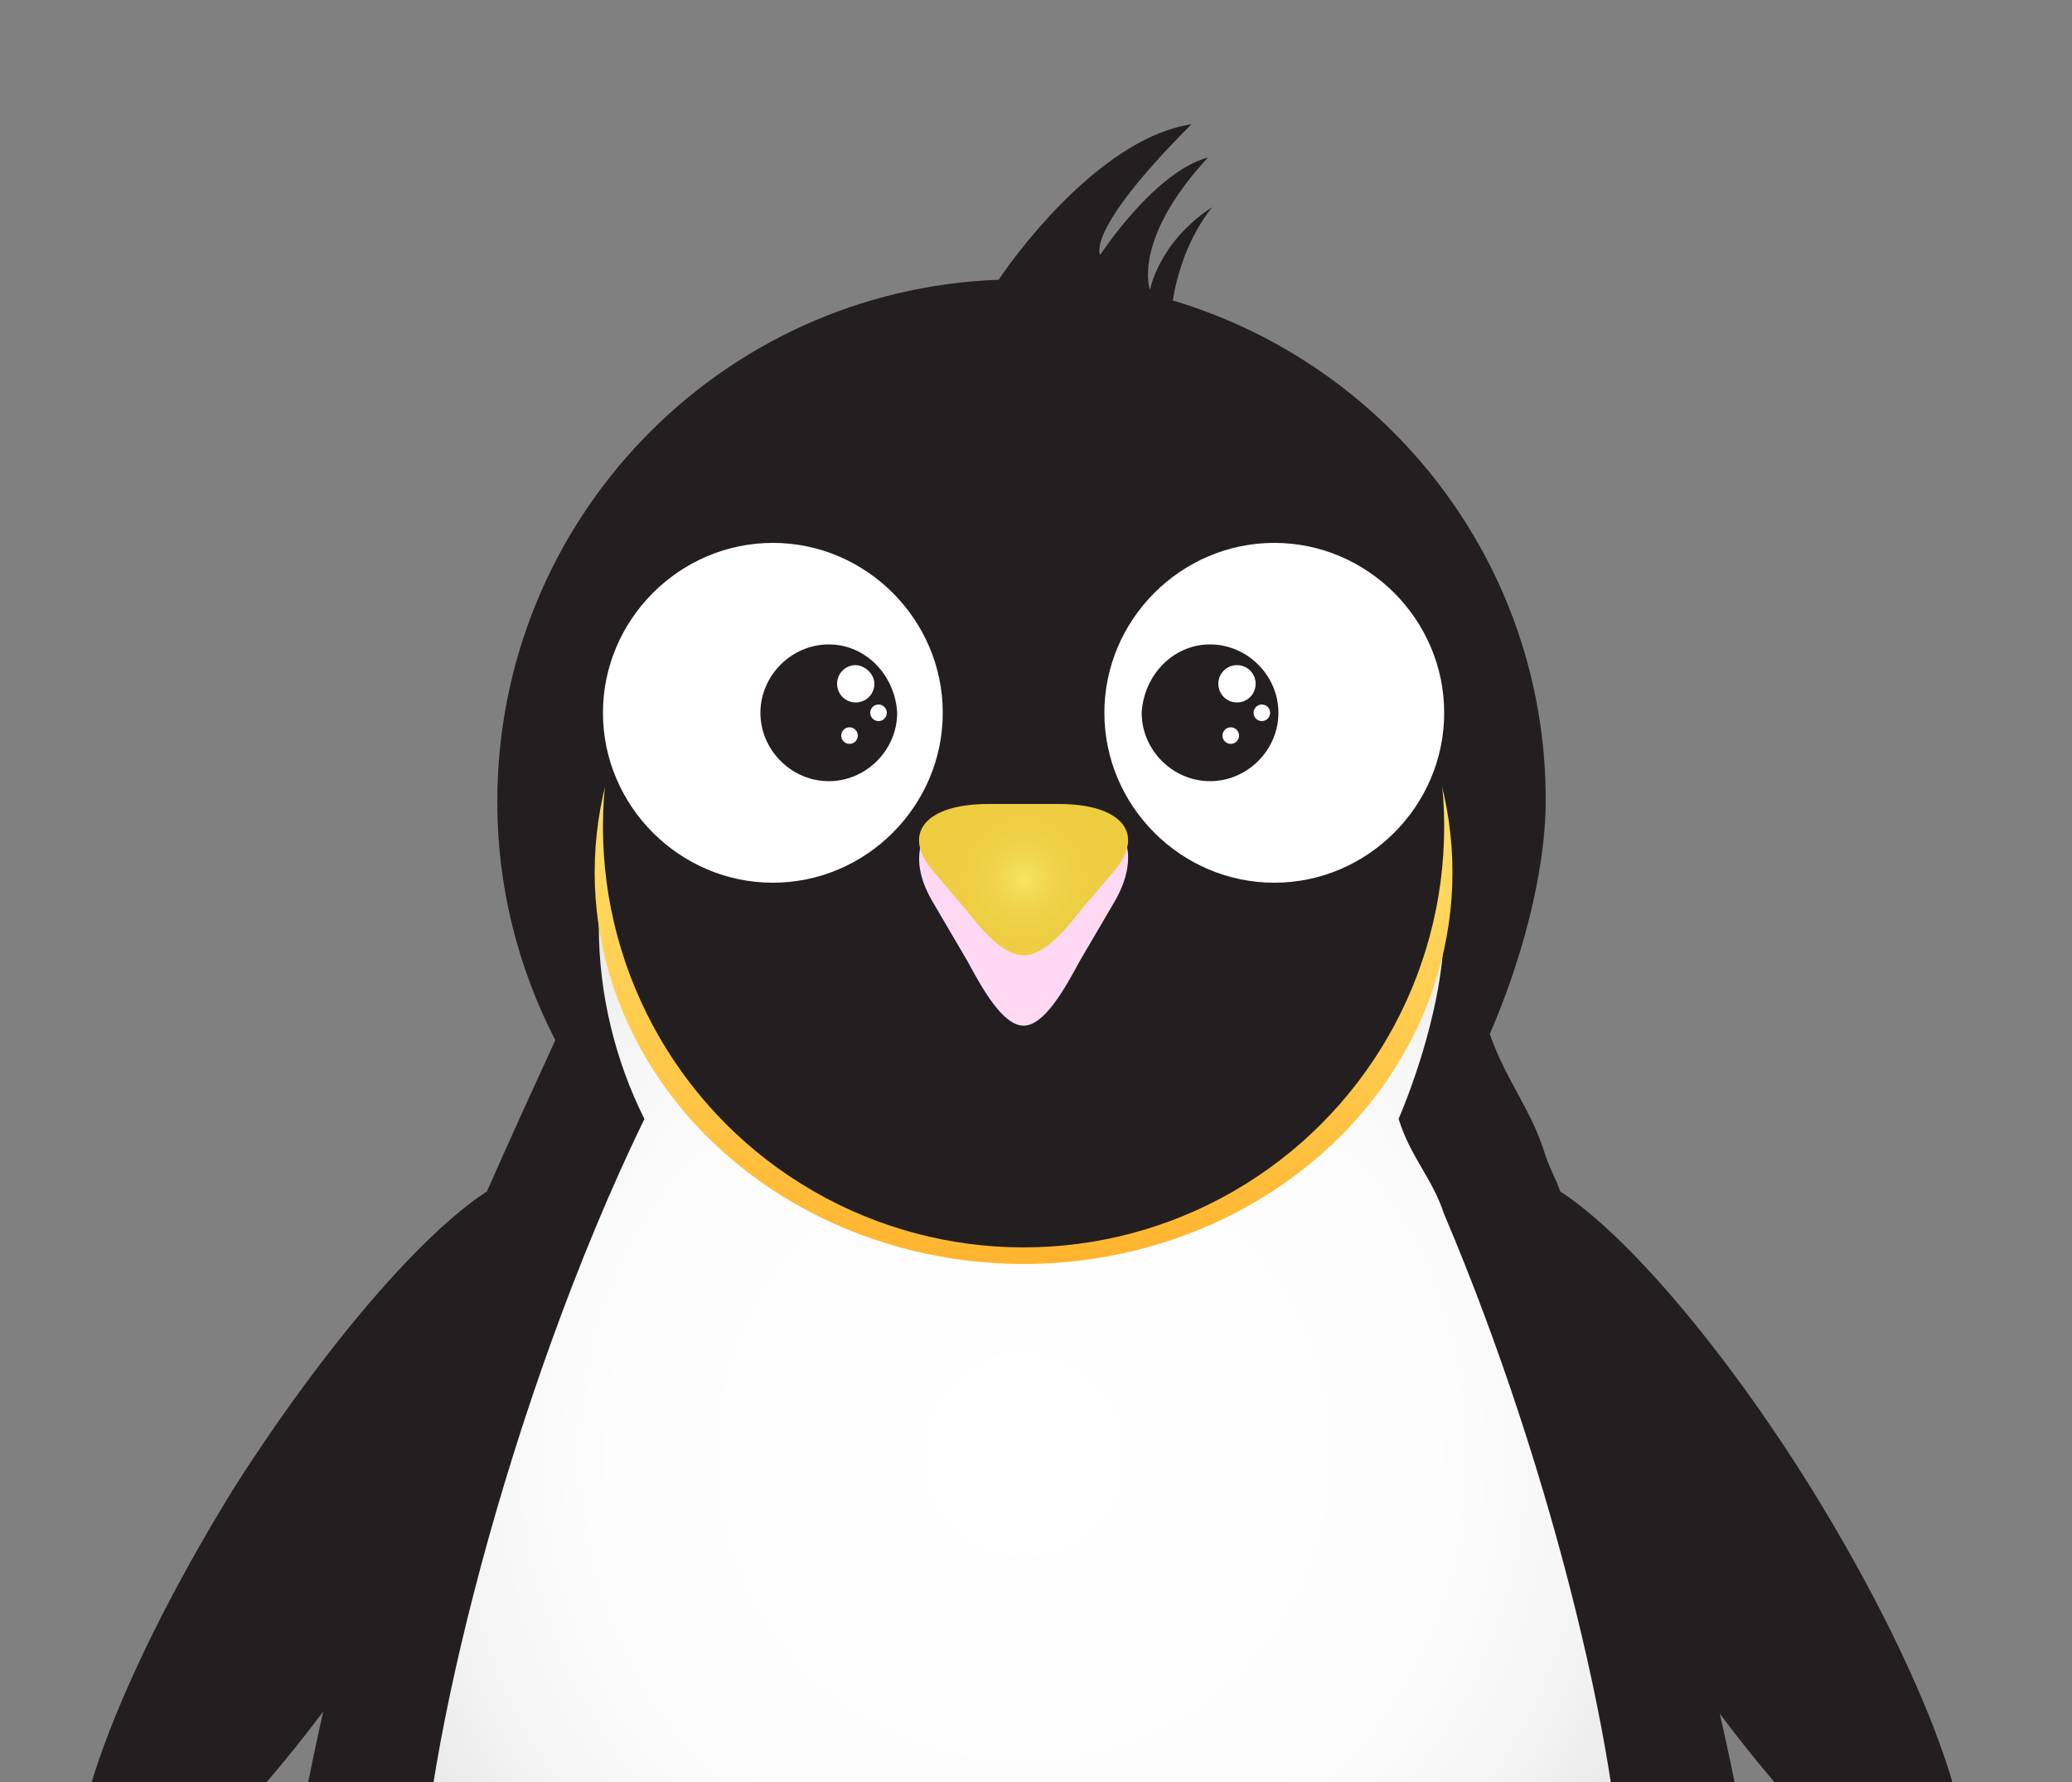 <svg xmlns="http://www.w3.org/2000/svg" xmlns:xlink="http://www.w3.org/1999/xlink" width="100" height="86" viewBox="200 44 100 86"><rect x="200" y="44" width="100" height="86" fill="#808080" stroke="none"/><defs><path id="a" d="M200 44h100v86H200z"/></defs><clipPath id="b"><use xlink:href="#a" overflow="visible"/></clipPath><g clip-path="url(#b)"><path fill="#231F20" d="M287.4 115.8c-4.3-6.9-9-12.3-12.1-14.3-.2-.6-.5-1.1-.7-1.7-.7-2.3-1.9-3.6-2.7-5.9 1.4-3.2 2.7-7.6 2.7-11.3 0-11.4-7.6-21-18-24.1.2-1.2.7-3 1.9-4.5-2.6 1.7-3 4-3 4s-.9-2.4 2.8-6.4c-2.6.7-5.2 4.7-5.2 4.7s-.8-1.1 4.4-6.3c-4.1.6-8.1 5.7-9.3 7.5-13.5.5-24.2 11.6-24.2 25.2 0 4.1 1 8 2.8 11.5-1.1 2.4-2.2 4.8-3.3 7.3-3.1 2-7.8 7.4-12.2 14.3-6 9.7-9.1 18.6-6.9 20.1 1.8 1.1 6.3-2.8 11.2-9.3-1.4 6.2-2.2 11.6-2.2 15.1 0 16.2 16.1 29.3 35.9 29.3s35.9-13.1 35.9-29.3c0-3.5-.8-8.9-2.2-15 4.8 6.4 9.3 10.3 11.1 9.2 2.4-1.4-.7-10.4-6.7-20.1z"/><radialGradient id="c" cx="660.395" cy="-272.299" r="38.352" gradientTransform="matrix(1 0 0 -1 -410.99 -158.1)" gradientUnits="userSpaceOnUse"><stop offset="0" stop-color="#FFF"/><stop offset=".515" stop-color="#FDFDFD"/><stop offset=".7" stop-color="#F6F6F6"/><stop offset=".833" stop-color="#EBEBEB"/><stop offset=".939" stop-color="#DADADA"/><stop offset="1" stop-color="#CCC"/></radialGradient><path fill="url(#c)" d="M269.7 102.6c-.6-1.8-1.6-2.7-2.2-4.6 1.1-2.6 2.2-6.3 2.2-9.3 0-11-8.7-20-19.6-20.4h-.8c-11.3 0-20.4 9.1-20.4 20.4 0 3.3.8 6.5 2.2 9.3-6.6 13.6-10.8 31-10.8 38.4 0 13.1 13 23.7 29 23.7s29-10.6 29-23.7c.1-6.6-3.2-21.1-8.6-33.8z"/><linearGradient id="d" gradientUnits="userSpaceOnUse" x1="644.339" y1="-320.849" x2="644.339" y2="-329.101" gradientTransform="matrix(1 0 0 -1 -410.99 -158.1)"><stop offset="0" stop-color="#FFE773"/><stop offset=".22" stop-color="#FFE36E"/><stop offset=".482" stop-color="#FFD960"/><stop offset=".765" stop-color="#FFC748"/><stop offset="1" stop-color="#FFB42E"/></linearGradient><path fill="url(#d)" d="M233.4 162.7c-4.6 0-8.3 3.7-8.3 8.3h16.5c0-4.6-3.7-8.3-8.2-8.3z"/><linearGradient id="e" gradientUnits="userSpaceOnUse" x1="676.939" y1="-320.849" x2="676.939" y2="-329.101" gradientTransform="matrix(1 0 0 -1 -410.99 -158.1)"><stop offset="0" stop-color="#FFE773"/><stop offset=".22" stop-color="#FFE36E"/><stop offset=".482" stop-color="#FFD960"/><stop offset=".765" stop-color="#FFC748"/><stop offset="1" stop-color="#FFB42E"/></linearGradient><path fill="url(#e)" d="M266 162.7c-4.6 0-8.3 3.7-8.3 8.3h16.5c0-4.6-3.7-8.3-8.2-8.3z"/><linearGradient id="f" gradientUnits="userSpaceOnUse" x1="660.389" y1="-225.255" x2="660.389" y2="-263.055" gradientTransform="matrix(1 0 0 -1 -410.99 -158.1)"><stop offset="0" stop-color="#FFE773"/><stop offset=".22" stop-color="#FFE36E"/><stop offset=".482" stop-color="#FFD960"/><stop offset=".765" stop-color="#FFC748"/><stop offset="1" stop-color="#FFB42E"/></linearGradient><ellipse fill="url(#f)" cx="249.4" cy="86.1" rx="20.7" ry="18.9"/><circle fill="#231F20" cx="249.4" cy="83.9" r="20.3"/><path fill="#FFF" d="M237.3 86.6c-4.5 0-8.2-3.7-8.2-8.2s3.7-8.2 8.2-8.2 8.2 3.7 8.2 8.2-3.7 8.2-8.2 8.2z"/><path fill="#231F20" d="M240 75.1c-1.8 0-3.3 1.5-3.3 3.3 0 1.8 1.5 3.3 3.3 3.3s3.3-1.5 3.3-3.3c-.1-1.8-1.5-3.3-3.3-3.3z"/><path fill="#FFF" d="M242.2 77c0 .5-.4.9-.9.9s-.9-.4-.9-.9.4-.9.9-.9c.4 0 .9.4.9.9z"/><circle fill="#FFF" cx="242.4" cy="78.4" r=".4"/><circle fill="#FFF" cx="241" cy="79.5" r=".4"/><path fill="#FFF" d="M261.5 86.6c4.5 0 8.2-3.7 8.2-8.2s-3.7-8.2-8.2-8.2-8.2 3.7-8.2 8.2 3.7 8.2 8.2 8.2z"/><path fill="#231F20" d="M258.4 75.1c1.8 0 3.3 1.5 3.3 3.3 0 1.8-1.5 3.3-3.3 3.3-1.8 0-3.3-1.5-3.3-3.3.1-1.8 1.5-3.3 3.3-3.3z"/><path fill="#FFF" d="M260.6 77c0 .5-.4.9-.9.9s-.9-.4-.9-.9.4-.9.9-.9.9.4.9.9z"/><circle fill="#FFF" cx="260.9" cy="78.4" r=".4"/><circle fill="#FFF" cx="259.4" cy="79.5" r=".4"/><path fill="#FFD8F4" d="M253.8 87.5l-1.7 2.9c-.7 1.3-1.7 3.1-2.7 3.1s-2-1.8-2.7-3.1l-1.7-2.9c-1-1.7-.8-3.2.4-4l2.9-.6h2.8c3-.1 4.2 2 2.7 4.6z"/><radialGradient id="g" cx="660.406" cy="-244.485" r="4.378" gradientTransform="matrix(1 0 0 -1 -410.99 -158.1)" gradientUnits="userSpaceOnUse"><stop offset="0" stop-color="#F7E563"/><stop offset=".095" stop-color="#F4DF5A"/><stop offset=".321" stop-color="#F0D44B"/><stop offset=".588" stop-color="#EECE43"/><stop offset="1" stop-color="#EDCC40"/></radialGradient><path fill="url(#g)" d="M251.1 82.8h-3.4c-3 0-4.2 1.4-2.7 3.2l1.7 2c.7.9 1.7 2.1 2.7 2.1s2-1.2 2.7-2.1l1.7-2c1.5-1.8.3-3.2-2.7-3.2z"/></g></svg>